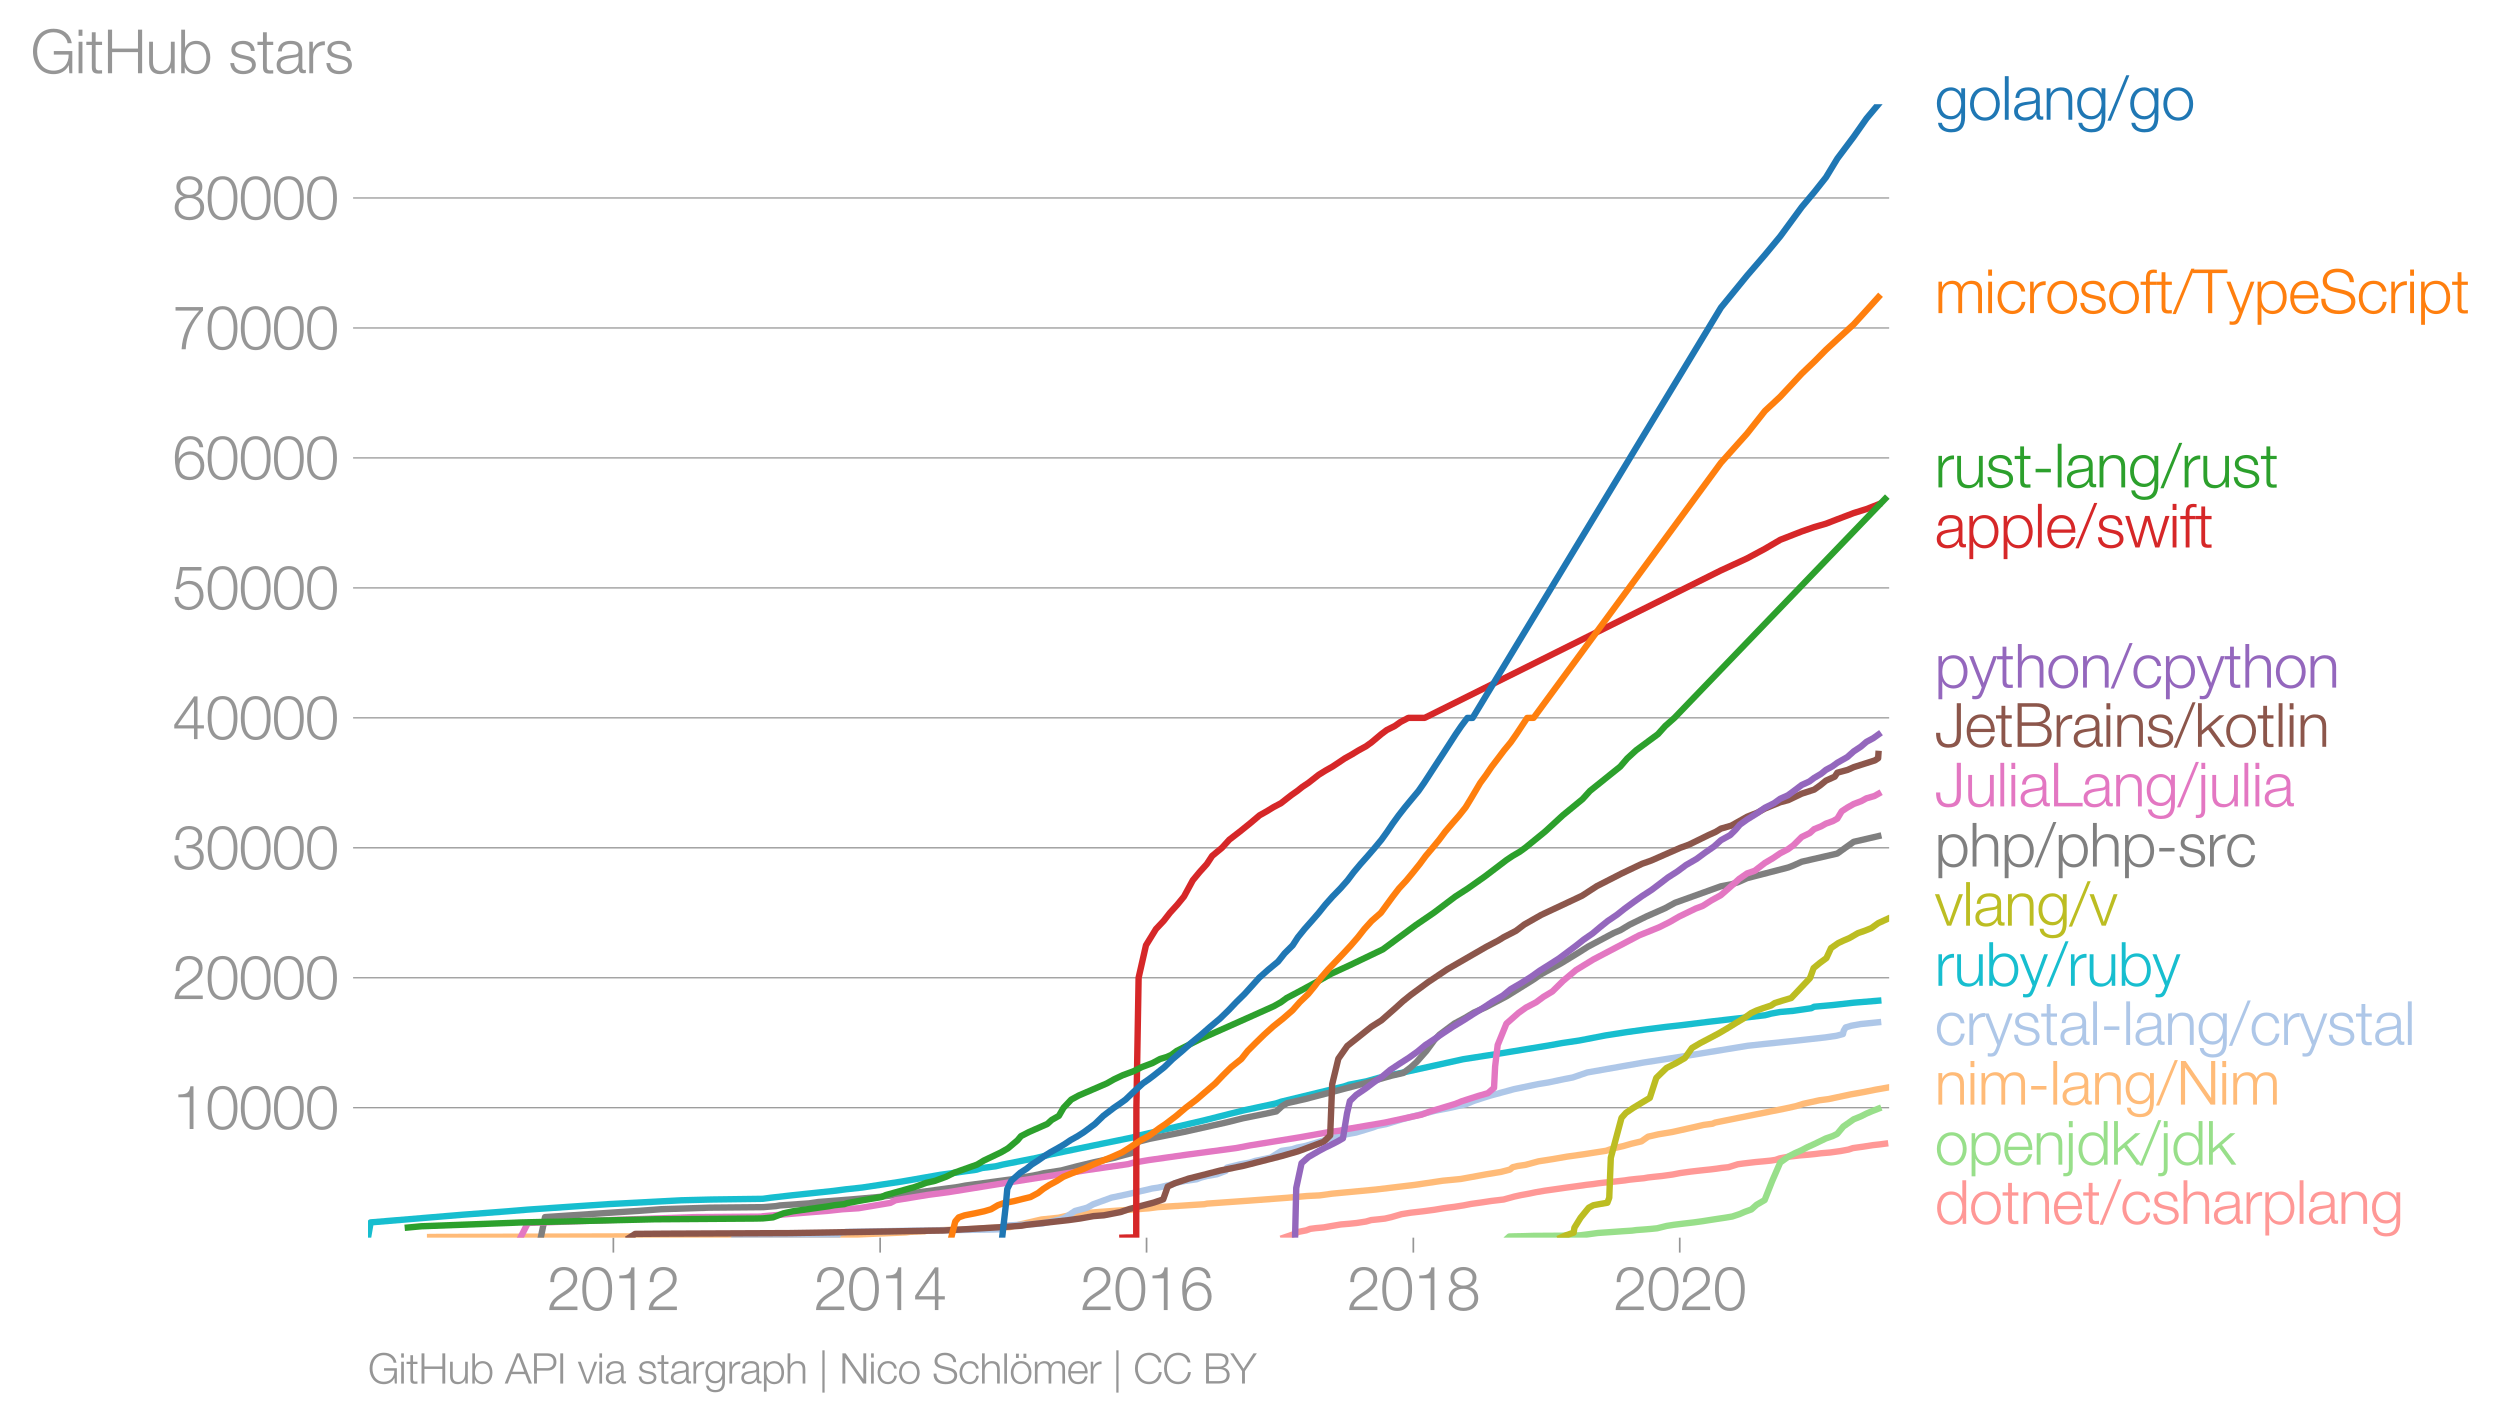 <svg height="445.463" viewBox="0 0 586.925 334.097" width="782.566" xmlns="http://www.w3.org/2000/svg" xmlns:xlink="http://www.w3.org/1999/xlink"><defs><style>*{stroke-linecap:butt;stroke-linejoin:round}</style></defs><g id="figure_1"><path d="M0 334.097h586.925V0H0z" style="fill:none" id="patch_1"/><g id="axes_1"><path d="M86.396 290.567h357.12V24.455H86.396z" style="fill:none" id="patch_2"/><g id="matplotlib.axis_1"><g id="xtick_1"><g id="line2d_1"><defs><path d="M0 0v3.5" id="mbba20a2b06" style="stroke:#969696;stroke-width:.4"/></defs><use style="fill:#969696;stroke:#969696;stroke-width:.4" x="144.001" xlink:href="#mbba20a2b06" y="290.567"/></g><g style="fill:#969696" transform="matrix(.14 0 0 -.14 128.435 307.564)" id="text_1"><defs><path d="M3181 371H691c109 602 909 999 1344 1293 583 378 1127 845 1127 1594 0 832-608 1260-1389 1260-973 0-1453-665-1434-1587h403c-12 659 276 1248 1012 1248 544 0 1004-333 1004-915 0-358-128-595-371-845C1626 1658 262 1331 230 0h2951v371z" id="HelveticaNeue-Light-32" transform="scale(.016)"/><path d="M1779 4179c1024 0 1159-1190 1159-1965 0-780-135-1971-1159-1971S621 1434 621 2214c0 775 134 1965 1158 1965zm0 339C474 4518 218 3258 218 2208 218 1165 474-96 1779-96c1306 0 1562 1261 1562 2310 0 1044-256 2304-1562 2304z" id="HelveticaNeue-Light-30" transform="scale(.016)"/><path d="M621 3328h1184V0h403v4480h-326c-122-826-557-838-1261-864v-288z" id="HelveticaNeue-Light-31" transform="scale(.016)"/></defs><use xlink:href="#HelveticaNeue-Light-32"/><use x="55.6" xlink:href="#HelveticaNeue-Light-30"/><use x="111.2" xlink:href="#HelveticaNeue-Light-31"/><use x="166.8" xlink:href="#HelveticaNeue-Light-32"/></g></g><g id="xtick_2"><use style="fill:#969696;stroke:#969696;stroke-width:.4" x="206.632" xlink:href="#mbba20a2b06" y="290.567" id="line2d_2"/><g style="fill:#969696" transform="matrix(.14 0 0 -.14 191.066 307.564)" id="text_2"><defs><path d="M192 1114h2067V0h371v1114h672v339h-672v3027h-364L192 1504v-390zm365 339 1689 2438h13V1453H557z" id="HelveticaNeue-Light-34" transform="scale(.016)"/></defs><use xlink:href="#HelveticaNeue-Light-32"/><use x="55.6" xlink:href="#HelveticaNeue-Light-30"/><use x="111.2" xlink:href="#HelveticaNeue-Light-31"/><use x="166.8" xlink:href="#HelveticaNeue-Light-34"/></g></g><g id="xtick_3"><use style="fill:#969696;stroke:#969696;stroke-width:.4" x="269.178" xlink:href="#mbba20a2b06" y="290.567" id="line2d_3"/><g style="fill:#969696" transform="matrix(.14 0 0 -.14 253.612 307.564)" id="text_3"><defs><path d="M1856 2579c685 0 1082-531 1082-1184 0-621-436-1152-1076-1152-780 0-1120 519-1120 1152 0 659 410 1184 1114 1184zm1376 768c-96 781-589 1171-1376 1171-1466 0-1600-1702-1600-2233C256 538 736-96 1824-96c883 0 1517 646 1517 1517 0 877-583 1497-1479 1497-505 0-979-300-1190-742h-13c0 813 192 2003 1235 2003 519 0 864-339 935-832h403z" id="HelveticaNeue-Light-36" transform="scale(.016)"/></defs><use xlink:href="#HelveticaNeue-Light-32"/><use x="55.6" xlink:href="#HelveticaNeue-Light-30"/><use x="111.2" xlink:href="#HelveticaNeue-Light-31"/><use x="166.8" xlink:href="#HelveticaNeue-Light-36"/></g></g><g id="xtick_4"><use style="fill:#969696;stroke:#969696;stroke-width:.4" x="331.809" xlink:href="#mbba20a2b06" y="290.567" id="line2d_4"/><g style="fill:#969696" transform="matrix(.14 0 0 -.14 316.243 307.564)" id="text_4"><defs><path d="M1779 243c-627 0-1139 339-1139 1011 0 660 525 986 1139 973 602 13 1139-326 1139-973 0-684-512-1011-1139-1011zm1357 3155c0 768-698 1120-1363 1120-659 0-1357-352-1357-1120 0-492 262-844 730-985v-13c-551-102-896-563-909-1146C237 352 941-96 1779-96c839 0 1543 448 1543 1350 0 602-340 1031-916 1146v13c455 134 730 499 730 985zm-1357-832c-473-12-960 231-960 832 0 512 467 781 960 781 538 0 954-269 954-781 0-576-461-844-954-832z" id="HelveticaNeue-Light-38" transform="scale(.016)"/></defs><use xlink:href="#HelveticaNeue-Light-32"/><use x="55.6" xlink:href="#HelveticaNeue-Light-30"/><use x="111.2" xlink:href="#HelveticaNeue-Light-31"/><use x="166.8" xlink:href="#HelveticaNeue-Light-38"/></g></g><g id="xtick_5"><use style="fill:#969696;stroke:#969696;stroke-width:.4" x="394.354" xlink:href="#mbba20a2b06" y="290.567" id="line2d_5"/><g style="fill:#969696" transform="matrix(.14 0 0 -.14 378.788 307.564)" id="text_5"><use xlink:href="#HelveticaNeue-Light-32"/><use x="55.6" xlink:href="#HelveticaNeue-Light-30"/><use x="111.2" xlink:href="#HelveticaNeue-Light-32"/><use x="166.8" xlink:href="#HelveticaNeue-Light-30"/></g></g></g><g id="matplotlib.axis_2"><g id="ytick_1"><path clip-path="url(#pc24bef9ced)" d="M86.396 260.06h357.12" style="fill:none;stroke:#969696;stroke-linecap:square;stroke-width:.3" id="line2d_6"/><g id="line2d_7"><defs><path d="M0 0h-3.5" id="md52478d7a2" style="stroke:#969696;stroke-width:.3"/></defs><use style="fill:#969696;stroke:#969696;stroke-width:.3" x="86.396" xlink:href="#md52478d7a2" y="260.059"/></g><g style="fill:#969696" transform="matrix(.14 0 0 -.14 40.48 265.058)" id="text_6"><use xlink:href="#HelveticaNeue-Light-31"/><use x="55.6" xlink:href="#HelveticaNeue-Light-30"/><use x="111.2" xlink:href="#HelveticaNeue-Light-30"/><use x="166.8" xlink:href="#HelveticaNeue-Light-30"/><use x="222.4" xlink:href="#HelveticaNeue-Light-30"/></g></g><g id="ytick_2"><path clip-path="url(#pc24bef9ced)" d="M86.396 229.548h357.12" style="fill:none;stroke:#969696;stroke-linecap:square;stroke-width:.3" id="line2d_8"/><use style="fill:#969696;stroke:#969696;stroke-width:.3" x="86.396" xlink:href="#md52478d7a2" y="229.548" id="line2d_9"/><g style="fill:#969696" transform="matrix(.14 0 0 -.14 40.48 234.546)" id="text_7"><use xlink:href="#HelveticaNeue-Light-32"/><use x="55.6" xlink:href="#HelveticaNeue-Light-30"/><use x="111.2" xlink:href="#HelveticaNeue-Light-30"/><use x="166.8" xlink:href="#HelveticaNeue-Light-30"/><use x="222.4" xlink:href="#HelveticaNeue-Light-30"/></g></g><g id="ytick_3"><path clip-path="url(#pc24bef9ced)" d="M86.396 199.037h357.12" style="fill:none;stroke:#969696;stroke-linecap:square;stroke-width:.3" id="line2d_10"/><use style="fill:#969696;stroke:#969696;stroke-width:.3" x="86.396" xlink:href="#md52478d7a2" y="199.037" id="line2d_11"/><g style="fill:#969696" transform="matrix(.14 0 0 -.14 40.48 204.035)" id="text_8"><defs><path d="M211 1427C147 467 813-96 1741-96c825 0 1542 486 1542 1363 0 589-339 1011-921 1107v13c480 115 755 506 755 992 0 794-685 1139-1389 1139-870 0-1408-627-1414-1472h403c-13 666 345 1133 1017 1133 538 0 980-256 980-845 0-563-493-819-909-812h-339v-340h339c595 0 1075-313 1075-947 0-640-557-992-1146-992-723 0-1145 474-1120 1184H211z" id="HelveticaNeue-Light-33" transform="scale(.016)"/></defs><use xlink:href="#HelveticaNeue-Light-33"/><use x="55.6" xlink:href="#HelveticaNeue-Light-30"/><use x="111.2" xlink:href="#HelveticaNeue-Light-30"/><use x="166.8" xlink:href="#HelveticaNeue-Light-30"/><use x="222.4" xlink:href="#HelveticaNeue-Light-30"/></g></g><g id="ytick_4"><path clip-path="url(#pc24bef9ced)" d="M86.396 168.526h357.12" style="fill:none;stroke:#969696;stroke-linecap:square;stroke-width:.3" id="line2d_12"/><use style="fill:#969696;stroke:#969696;stroke-width:.3" x="86.396" xlink:href="#md52478d7a2" y="168.526" id="line2d_13"/><g style="fill:#969696" transform="matrix(.14 0 0 -.14 40.48 173.524)" id="text_9"><use xlink:href="#HelveticaNeue-Light-34"/><use x="55.6" xlink:href="#HelveticaNeue-Light-30"/><use x="111.2" xlink:href="#HelveticaNeue-Light-30"/><use x="166.8" xlink:href="#HelveticaNeue-Light-30"/><use x="222.4" xlink:href="#HelveticaNeue-Light-30"/></g></g><g id="ytick_5"><path clip-path="url(#pc24bef9ced)" d="M86.396 138.015h357.12" style="fill:none;stroke:#969696;stroke-linecap:square;stroke-width:.3" id="line2d_14"/><use style="fill:#969696;stroke:#969696;stroke-width:.3" x="86.396" xlink:href="#md52478d7a2" y="138.015" id="line2d_15"/><g style="fill:#969696" transform="matrix(.14 0 0 -.14 40.48 143.013)" id="text_10"><defs><path d="M230 1280C250 429 870-96 1702-96c858 0 1556 640 1556 1517 0 902-583 1549-1504 1549-346 0-724-154-948-416l-12 12 288 1485h1958v371H800L365 2099h345c218 339 602 531 999 531 665 0 1145-505 1145-1164 0-653-428-1223-1120-1223-614 0-1081 416-1100 1037H230z" id="HelveticaNeue-Light-35" transform="scale(.016)"/></defs><use xlink:href="#HelveticaNeue-Light-35"/><use x="55.6" xlink:href="#HelveticaNeue-Light-30"/><use x="111.2" xlink:href="#HelveticaNeue-Light-30"/><use x="166.8" xlink:href="#HelveticaNeue-Light-30"/><use x="222.4" xlink:href="#HelveticaNeue-Light-30"/></g></g><g id="ytick_6"><path clip-path="url(#pc24bef9ced)" d="M86.396 107.503h357.12" style="fill:none;stroke:#969696;stroke-linecap:square;stroke-width:.3" id="line2d_16"/><use style="fill:#969696;stroke:#969696;stroke-width:.3" x="86.396" xlink:href="#md52478d7a2" y="107.503" id="line2d_17"/><g style="fill:#969696" transform="matrix(.14 0 0 -.14 40.48 112.502)" id="text_11"><use xlink:href="#HelveticaNeue-Light-36"/><use x="55.6" xlink:href="#HelveticaNeue-Light-30"/><use x="111.2" xlink:href="#HelveticaNeue-Light-30"/><use x="166.8" xlink:href="#HelveticaNeue-Light-30"/><use x="222.4" xlink:href="#HelveticaNeue-Light-30"/></g></g><g id="ytick_7"><path clip-path="url(#pc24bef9ced)" d="M86.396 76.992h357.12" style="fill:none;stroke:#969696;stroke-linecap:square;stroke-width:.3" id="line2d_18"/><use style="fill:#969696;stroke:#969696;stroke-width:.3" x="86.396" xlink:href="#md52478d7a2" y="76.992" id="line2d_19"/><g style="fill:#969696" transform="matrix(.14 0 0 -.14 40.48 81.99)" id="text_12"><defs><path d="M326 4051h2477C1562 2637 1069 1517 960 0h435c103 2086 1255 3469 1811 4051v371H326v-371z" id="HelveticaNeue-Light-37" transform="scale(.016)"/></defs><use xlink:href="#HelveticaNeue-Light-37"/><use x="55.6" xlink:href="#HelveticaNeue-Light-30"/><use x="111.2" xlink:href="#HelveticaNeue-Light-30"/><use x="166.8" xlink:href="#HelveticaNeue-Light-30"/><use x="222.4" xlink:href="#HelveticaNeue-Light-30"/></g></g><g id="ytick_8"><path clip-path="url(#pc24bef9ced)" d="M86.396 46.481h357.12" style="fill:none;stroke:#969696;stroke-linecap:square;stroke-width:.3" id="line2d_20"/><use style="fill:#969696;stroke:#969696;stroke-width:.3" x="86.396" xlink:href="#md52478d7a2" y="46.481" id="line2d_21"/><g style="fill:#969696" transform="matrix(.14 0 0 -.14 40.48 51.48)" id="text_13"><use xlink:href="#HelveticaNeue-Light-38"/><use x="55.6" xlink:href="#HelveticaNeue-Light-30"/><use x="111.2" xlink:href="#HelveticaNeue-Light-30"/><use x="166.8" xlink:href="#HelveticaNeue-Light-30"/><use x="222.4" xlink:href="#HelveticaNeue-Light-30"/></g></g><g style="fill:#969696" transform="matrix(.14 0 0 -.14 7.2 17.197)" id="text_14"><defs><path d="M4365 2323H2426v-371h1555c19-966-570-1677-1581-1677-1210 0-1722 1011-1722 2010 0 998 512 2009 1722 2009 870 0 1414-620 1472-1145h435c-166 998-947 1517-1907 1517-1440 0-2157-1133-2157-2381S960-96 2400-96c659 0 1274 275 1581 928h13l57-832h314v2323z" id="HelveticaNeue-Light-47" transform="scale(.016)"/><path d="M390 0h404v3302H390V0zm0 3923h404v647H390v-647z" id="HelveticaNeue-Light-69" transform="scale(.016)"/><path d="M1024 4294H621v-992H45v-339h576V704c-7-563 179-742 717-742 121 0 236 12 358 12v346c-115-13-230-19-346-19-288 19-326 173-326 435v2227h672v339h-672v992z" id="HelveticaNeue-Light-74" transform="scale(.016)"/><path d="M461 0h435v2214h2714V0h435v4570h-435V2586H896v1984H461V0z" id="HelveticaNeue-Light-48" transform="scale(.016)"/><path d="M3059 3302h-403V1568c0-672-301-1325-992-1325-640 0-864 314-883 909v2150H378V1158C378 390 704-96 1536-96c493 0 928 250 1139 691h13V0h371v3302z" id="HelveticaNeue-Light-75" transform="scale(.016)"/><path d="M3027 1651c0-685-313-1408-1081-1408-858 0-1159 723-1159 1408s301 1408 1159 1408c768 0 1081-723 1081-1408zM384 0h371v627h13C954 179 1414-96 1946-96c1004 0 1484 813 1484 1747 0 935-480 1747-1484 1747-493 0-973-249-1146-723h-13v1895H384V0z" id="HelveticaNeue-Light-62" transform="scale(.016)"/><path d="M2765 2336c-26 717-551 1062-1210 1062-582 0-1241-256-1241-928 0-563 396-742 921-883l519-115c364-90 723-218 723-602 0-460-525-627-903-627-537 0-940 282-972 826H198C262 262 787-96 1555-96c615 0 1325 275 1325 992 0 576-480 845-941 915l-537 122c-276 70-685 198-685 557 0 428 422 569 781 569 460 0 844-224 864-723h403z" id="HelveticaNeue-Light-73" transform="scale(.016)"/><path d="M2496 1280c6-646-538-1037-1152-1037-378 0-736 250-736 653 0 646 851 640 1536 762 109 19 288 51 339 147h13v-525zM749 2291c13 538 384 768 883 768 474 0 864-134 864-678 0-365-186-410-518-448-871-103-1773-135-1773-1063 0-665 499-966 1107-966 634 0 922 243 1203 672h13c0-346 64-576 474-576 108 0 172 6 262 26v339c-32-13-83-26-128-26-160 0-237 90-237 243v1754c0 883-633 1062-1216 1062-755 0-1299-332-1337-1107h403z" id="HelveticaNeue-Light-61" transform="scale(.016)"/><path d="M384 0h403v1760c0 685 499 1222 1229 1184v403c-595 26-1043-288-1248-819h-13v774H384V0z" id="HelveticaNeue-Light-72" transform="scale(.016)"/></defs><use xlink:href="#HelveticaNeue-Light-47"/><use x="74.1" xlink:href="#HelveticaNeue-Light-69"/><use x="92.6" xlink:href="#HelveticaNeue-Light-74"/><use x="122.2" xlink:href="#HelveticaNeue-Light-48"/><use x="192.6" xlink:href="#HelveticaNeue-Light-75"/><use x="246.3" xlink:href="#HelveticaNeue-Light-62"/><use x="303.7" xlink:href="#HelveticaNeue-Light-20"/><use x="331.5" xlink:href="#HelveticaNeue-Light-73"/><use x="379.6" xlink:href="#HelveticaNeue-Light-74"/><use x="409.2" xlink:href="#HelveticaNeue-Light-61"/><use x="461.1" xlink:href="#HelveticaNeue-Light-72"/><use x="492.6" xlink:href="#HelveticaNeue-Light-73"/></g></g><path clip-path="url(#pc24bef9ced)" d="m301.373 290.567 2.004-.69 1.541-.689 1.768-.345.9-.344 1.32-.171 1.872-.174 1.952-.345 2.05-.345 2.046-.17 1.683-.175 2.193-.344 1.22-.345 1.693-.171 1.543-.174 1.503-.345 2.382-.69 2.127-.344 1.467-.17 1.52-.175 1.273-.17 1.31-.175 2.05-.344 1.211-.171 1.433-.174 2.185-.345 1.763-.345 2.455-.344 2.265-.345 1.456-.171 1.456-.174 2.505-.69 1.57-.344 1.897-.345 1.637-.345 2.045-.348 2.431-.344 2.398-.345 2.542-.345 2.444-.345 1.511-.17 1.192-.175 1.417-.17 1.771-.174 1.538-.171 1.532-.174 1.094-.171 1.618-.174 1.775-.17.985-.175 1.512-.17 1.712-.174 2.524-.345 1.77-.345 2.489-.345 1.464-.17 1.58-.175 1.64-.17 1.4-.174 1.158-.174 1.636-.174 2.205-.69 1.227-.17 1.457-.174 1.445-.171 1.922-.174 1.703-.171 1.097-.174.966-.345 1.789-.345 1.422-.17 1.392-.174 2.094-.171 1.687-.174 1.335-.171 2.098-.174 2.481-.345 1.843-.344 1.045-.345 2.462-.345 2.178-.345 1.608-.174 1.3-.174" style="fill:none;stroke:#ff9896;stroke-linecap:square;stroke-width:1.5" id="line2d_22"/><path clip-path="url(#pc24bef9ced)" d="m354.05 290.567.304-.274 1.051-.034 1.924-.034 2.427-.07.578-.015 1.316-.003 1.357-.006.898-.01 2.04-.005.643-.01 1.475-.018 1.834-.033 1.038-.037 2.138-.275 2.036-.277 2.018-.138 1.92-.137 1.902-.137 2.19-.14 1.034-.138 1.88-.137 1.626-.137 1.371-.14 2.234-.553 1.75-.275 2.258-.277 2.366-.275 1.99-.277 1.741-.275 1.791-.278 1.825-.274 1.666-.275 1.67-.552 1.296-.552 1.527-.553 1.24-1.104 1.887-1.105 1.742-4.415 1.919-4.415 2.028-1.446 1.39-.723 1.624-.723 1.352-.711 1.57-.71 1.38-.666 1.371-.665 1.559-.534 1.096-.534 1.425-1.712 2.447-1.714 1.663-.672 1.337-.671 1.329-.57 1.461-.574" style="fill:none;stroke:#98df8a;stroke-linecap:square;stroke-width:1.5" id="line2d_23"/><path clip-path="url(#pc24bef9ced)" d="m100.979 290.415 1.163-.013 93.402-.28.19-.104 4.091-.137 12.908-.553.971-.137 3.435-.137.377-.14 11.807-.412 1.138-.14 6.643-.275.86-.275 6.542-1.516 4.035-.415 4.253-.964 16.89-1.242 2.134-.275 10.947-.69.617-.137 9.685-.69 9.219-.689 4.58-.412 2.92-.14 2.977-.412 10.256-.967 9.198-1.102 6.517-.967 4.233-.412 6.035-1.104 3.378-.552 2.119-.55.626-.552 1.142-.275 1.873-.277 3.05-.827 3.51-.55 3.154-.551 3.93-.553 5.278-.827 1.624-.552 2.421-.552 1.92-.552 2.325-.55 1.572-1.104 2.428-.552 3.288-.55 4.95-1.104 2.384-.552 2.06-.275.616-.274 5.483-1.105 11.035-2.206 2.49-.552 1.718-.55 3.777-.826 2.148-.278 5.189-1.101 3.09-.553 2.746-.552 3.152-.552h0" style="fill:none;stroke:#ffbb78;stroke-linecap:square;stroke-width:1.5" id="line2d_24"/><g style="fill:#1f77b4" transform="matrix(.14 0 0 -.14 454.23 28.117)" id="text_15"><defs><path d="M1709 378c-743 0-1088 646-1088 1312 0 684 320 1369 1088 1369 761 0 1062-723 1062-1369 0-672-365-1312-1062-1312zm1465 2924h-403v-569h-13c-160 365-569 665-1049 665-954 0-1491-755-1491-1664C218 794 653 38 1709 38c473 0 864 276 1049 679h13V269c0-807-320-1248-1062-1248-448 0-877 173-967 659H339c58-704 711-998 1370-998 1081 0 1459 601 1465 1587v3033z" id="HelveticaNeue-Light-67" transform="scale(.016)"/><path d="M1779 3398c-1011 0-1561-800-1561-1747S768-96 1779-96s1562 800 1562 1747-551 1747-1562 1747zm0-339c775 0 1159-704 1159-1408S2554 243 1779 243c-774 0-1158 704-1158 1408s384 1408 1158 1408z" id="HelveticaNeue-Light-6f" transform="scale(.016)"/><path d="M390 0h404v4570H390V0z" id="HelveticaNeue-Light-6c" transform="scale(.016)"/><path d="M378 0h403v1926c13 647 397 1133 1037 1133 652 0 838-429 838-998V0h403v2125c0 787-281 1273-1209 1273-468 0-909-268-1056-665h-13v569H378V0z" id="HelveticaNeue-Light-6e" transform="scale(.016)"/><path d="m262-96 1952 4762h-326L-83-96h345z" id="HelveticaNeue-Light-2f" transform="scale(.016)"/></defs><use xlink:href="#HelveticaNeue-Light-67"/><use x="55.6" xlink:href="#HelveticaNeue-Light-6f"/><use x="111.2" xlink:href="#HelveticaNeue-Light-6c"/><use x="129.7" xlink:href="#HelveticaNeue-Light-61"/><use x="181.6" xlink:href="#HelveticaNeue-Light-6e"/><use x="235.3" xlink:href="#HelveticaNeue-Light-67"/><use x="290.9" xlink:href="#HelveticaNeue-Light-2f"/><use x="324.2" xlink:href="#HelveticaNeue-Light-67"/><use x="379.8" xlink:href="#HelveticaNeue-Light-6f"/></g><g style="fill:#ff7f0e" transform="matrix(.14 0 0 -.14 454.23 73.519)" id="text_16"><defs><path d="M384 0h403v1843c7 691 288 1216 986 1216 512 0 697-371 691-819V0h403v1869c0 614 199 1190 896 1190 576 0 781-294 781-838V0h403v2240c0 781-371 1158-1094 1158-435 0-851-211-1050-646-121 435-512 646-947 646-525 0-870-256-1082-652h-19v556H384V0z" id="HelveticaNeue-Light-6d" transform="scale(.016)"/><path d="M3117 2266c-90 755-634 1132-1338 1132-1011 0-1561-800-1561-1747S768-96 1779-96c736 0 1255 486 1363 1280h-403c-51-550-461-941-960-941-774 0-1158 704-1158 1408s384 1408 1158 1408c525 0 826-301 935-793h403z" id="HelveticaNeue-Light-63" transform="scale(.016)"/><path d="M1658 3302h-653v288c6 359-7 640 441 640 96 0 186-12 295-32v346c-128 19-224 26-339 26-647 0-807-397-800-967v-301H38v-339h564V0h403v2963h653v339z" id="HelveticaNeue-Light-66" transform="scale(.016)"/><path d="M-32 4198h1594V0h435v4198h1593v372H-32v-372z" id="HelveticaNeue-Light-54" transform="scale(.016)"/><path d="m1331 13-141-378c-134-307-217-518-576-518-89 0-179 13-275 32v-339c64-26 147-26 307-32 506 0 640 160 871 716l1433 3808h-403L1530 486 442 3302H13L1331 13z" id="HelveticaNeue-Light-79" transform="scale(.016)"/><path d="M3027 1651c0-685-313-1408-1081-1408-858 0-1159 723-1159 1408 0 749 269 1408 1159 1408 768 0 1081-723 1081-1408zM384-1222h403V627h13C973 154 1453-96 1946-96c1004 0 1484 813 1484 1747 0 935-480 1747-1484 1747-532 0-992-275-1178-723h-13v627H384v-4524z" id="HelveticaNeue-Light-70" transform="scale(.016)"/><path d="M3162 1542c32 928-391 1856-1453 1856-1050 0-1491-876-1491-1747C218 710 659-96 1709-96c832 0 1267 435 1440 1184h-403c-128-499-448-845-1037-845-775 0-1082 711-1088 1299h2541zM621 1882c64 601 429 1177 1088 1177 653 0 1030-569 1049-1177H621z" id="HelveticaNeue-Light-65" transform="scale(.016)"/><path d="M230 1504C179 390 973-96 2054-96c1620 0 1748 992 1748 1306 0 748-538 1030-1184 1203l-1114 275c-371 90-691 269-691 698 0 678 550 908 1145 908 647 0 1223-352 1248-1049h436c6 934-788 1421-1690 1421-1286 0-1574-839-1574-1287 0-710 492-966 1030-1101l1018-249c422-103 940-307 940-826 0-665-729-928-1209-928-832 0-1511 288-1491 1229H230z" id="HelveticaNeue-Light-53" transform="scale(.016)"/></defs><use xlink:href="#HelveticaNeue-Light-6d"/><use x="83.3" xlink:href="#HelveticaNeue-Light-69"/><use x="101.8" xlink:href="#HelveticaNeue-Light-63"/><use x="153.7" xlink:href="#HelveticaNeue-Light-72"/><use x="185.2" xlink:href="#HelveticaNeue-Light-6f"/><use x="240.8" xlink:href="#HelveticaNeue-Light-73"/><use x="288.9" xlink:href="#HelveticaNeue-Light-6f"/><use x="344.5" xlink:href="#HelveticaNeue-Light-66"/><use x="370.4" xlink:href="#HelveticaNeue-Light-74"/><use x="400" xlink:href="#HelveticaNeue-Light-2f"/><use x="433.3" xlink:href="#HelveticaNeue-Light-54"/><use x="488.9" xlink:href="#HelveticaNeue-Light-79"/><use x="535.2" xlink:href="#HelveticaNeue-Light-70"/><use x="592.6" xlink:href="#HelveticaNeue-Light-65"/><use x="644.5" xlink:href="#HelveticaNeue-Light-53"/><use x="707.5" xlink:href="#HelveticaNeue-Light-63"/><use x="759.4" xlink:href="#HelveticaNeue-Light-72"/><use x="790.9" xlink:href="#HelveticaNeue-Light-69"/><use x="809.4" xlink:href="#HelveticaNeue-Light-70"/><use x="866.8" xlink:href="#HelveticaNeue-Light-74"/></g><g style="fill:#2ca02c" transform="matrix(.14 0 0 -.14 454.23 114.419)" id="text_17"><defs><path d="M1984 1574v372H384v-372h1600z" id="HelveticaNeue-Light-2d" transform="scale(.016)"/></defs><use xlink:href="#HelveticaNeue-Light-72"/><use x="31.5" xlink:href="#HelveticaNeue-Light-75"/><use x="85.2" xlink:href="#HelveticaNeue-Light-73"/><use x="133.3" xlink:href="#HelveticaNeue-Light-74"/><use x="162.9" xlink:href="#HelveticaNeue-Light-2d"/><use x="199.9" xlink:href="#HelveticaNeue-Light-6c"/><use x="218.4" xlink:href="#HelveticaNeue-Light-61"/><use x="270.3" xlink:href="#HelveticaNeue-Light-6e"/><use x="324" xlink:href="#HelveticaNeue-Light-67"/><use x="379.6" xlink:href="#HelveticaNeue-Light-2f"/><use x="412.9" xlink:href="#HelveticaNeue-Light-72"/><use x="444.4" xlink:href="#HelveticaNeue-Light-75"/><use x="498.1" xlink:href="#HelveticaNeue-Light-73"/><use x="546.2" xlink:href="#HelveticaNeue-Light-74"/></g><g style="fill:#d62728" transform="matrix(.14 0 0 -.14 454.23 128.524)" id="text_18"><defs><path d="M1114 0h441l807 2778h12L3187 0h442l1062 3302h-429L3418 474h-13l-807 2828h-454L1338 474h-13L480 3302H51L1114 0z" id="HelveticaNeue-Light-77" transform="scale(.016)"/></defs><use xlink:href="#HelveticaNeue-Light-61"/><use x="51.9" xlink:href="#HelveticaNeue-Light-70"/><use x="109.3" xlink:href="#HelveticaNeue-Light-70"/><use x="166.7" xlink:href="#HelveticaNeue-Light-6c"/><use x="185.2" xlink:href="#HelveticaNeue-Light-65"/><use x="237.1" xlink:href="#HelveticaNeue-Light-2f"/><use x="270.4" xlink:href="#HelveticaNeue-Light-73"/><use x="318.5" xlink:href="#HelveticaNeue-Light-77"/><use x="392.6" xlink:href="#HelveticaNeue-Light-69"/><use x="411.1" xlink:href="#HelveticaNeue-Light-66"/><use x="437" xlink:href="#HelveticaNeue-Light-74"/></g><g style="fill:#9467bd" transform="matrix(.14 0 0 -.14 454.23 161.43)" id="text_19"><defs><path d="M378 0h403v1926c13 647 397 1133 1037 1133 652 0 838-429 838-998V0h403v2125c0 787-281 1273-1209 1273-468 0-909-268-1056-665h-13v1837H378V0z" id="HelveticaNeue-Light-68" transform="scale(.016)"/></defs><use xlink:href="#HelveticaNeue-Light-70"/><use x="57.4" xlink:href="#HelveticaNeue-Light-79"/><use x="103.7" xlink:href="#HelveticaNeue-Light-74"/><use x="133.3" xlink:href="#HelveticaNeue-Light-68"/><use x="187" xlink:href="#HelveticaNeue-Light-6f"/><use x="242.6" xlink:href="#HelveticaNeue-Light-6e"/><use x="296.3" xlink:href="#HelveticaNeue-Light-2f"/><use x="329.6" xlink:href="#HelveticaNeue-Light-63"/><use x="381.5" xlink:href="#HelveticaNeue-Light-70"/><use x="438.9" xlink:href="#HelveticaNeue-Light-79"/><use x="485.2" xlink:href="#HelveticaNeue-Light-74"/><use x="514.8" xlink:href="#HelveticaNeue-Light-68"/><use x="568.5" xlink:href="#HelveticaNeue-Light-6f"/><use x="624.1" xlink:href="#HelveticaNeue-Light-6e"/></g><g style="fill:#8c564b" transform="matrix(.14 0 0 -.14 454.23 175.325)" id="text_20"><defs><path d="M2304 1459c0-838-179-1184-858-1184-902 0-864 800-876 1191H134C128 672 358-96 1408-96c986 0 1331 442 1331 1370v3296h-435V1459z" id="HelveticaNeue-Light-4a" transform="scale(.016)"/><path d="M896 2195h1498c761 0 1203-301 1203-883 0-730-557-947-1203-941H896v1824zM461 0h1933c1484 0 1638 864 1638 1299 0 595-378 1037-966 1114v13c473 102 793 544 793 1024 0 851-697 1120-1465 1120H461V0zm435 4198h1498c678 0 1030-288 1030-857 0-429-333-775-1030-775H896v1632z" id="HelveticaNeue-Light-42" transform="scale(.016)"/><path d="M384 0h403v1254l653 544L2746 0h505L1747 2080l1408 1222h-537L787 1702v2868H384V0z" id="HelveticaNeue-Light-6b" transform="scale(.016)"/></defs><use xlink:href="#HelveticaNeue-Light-4a"/><use x="50" xlink:href="#HelveticaNeue-Light-65"/><use x="101.9" xlink:href="#HelveticaNeue-Light-74"/><use x="131.5" xlink:href="#HelveticaNeue-Light-42"/><use x="198.2" xlink:href="#HelveticaNeue-Light-72"/><use x="229.7" xlink:href="#HelveticaNeue-Light-61"/><use x="281.6" xlink:href="#HelveticaNeue-Light-69"/><use x="300.1" xlink:href="#HelveticaNeue-Light-6e"/><use x="353.8" xlink:href="#HelveticaNeue-Light-73"/><use x="401.9" xlink:href="#HelveticaNeue-Light-2f"/><use x="435.2" xlink:href="#HelveticaNeue-Light-6b"/><use x="485.2" xlink:href="#HelveticaNeue-Light-6f"/><use x="540.8" xlink:href="#HelveticaNeue-Light-74"/><use x="570.4" xlink:href="#HelveticaNeue-Light-6c"/><use x="588.9" xlink:href="#HelveticaNeue-Light-69"/><use x="607.4" xlink:href="#HelveticaNeue-Light-6e"/></g><g style="fill:#e377c2" transform="matrix(.14 0 0 -.14 454.23 189.325)" id="text_21"><defs><path d="M461 0h2995v371H896v4199H461V0z" id="HelveticaNeue-Light-4c" transform="scale(.016)"/><path d="M390-403c0-275-51-480-364-480-64-7-154 0-218 6v-333c96 0 186-12 282-12 569 0 704 422 704 915v3609H390V-403zm0 4326h404v647H390v-647z" id="HelveticaNeue-Light-6a" transform="scale(.016)"/></defs><use xlink:href="#HelveticaNeue-Light-4a"/><use x="50" xlink:href="#HelveticaNeue-Light-75"/><use x="103.7" xlink:href="#HelveticaNeue-Light-6c"/><use x="122.2" xlink:href="#HelveticaNeue-Light-69"/><use x="140.7" xlink:href="#HelveticaNeue-Light-61"/><use x="192.6" xlink:href="#HelveticaNeue-Light-4c"/><use x="246.3" xlink:href="#HelveticaNeue-Light-61"/><use x="298.2" xlink:href="#HelveticaNeue-Light-6e"/><use x="351.9" xlink:href="#HelveticaNeue-Light-67"/><use x="407.5" xlink:href="#HelveticaNeue-Light-2f"/><use x="440.8" xlink:href="#HelveticaNeue-Light-6a"/><use x="459.3" xlink:href="#HelveticaNeue-Light-75"/><use x="513" xlink:href="#HelveticaNeue-Light-6c"/><use x="531.5" xlink:href="#HelveticaNeue-Light-69"/><use x="550" xlink:href="#HelveticaNeue-Light-61"/></g><g style="fill:#7f7f7f" transform="matrix(.14 0 0 -.14 454.23 203.43)" id="text_22"><use xlink:href="#HelveticaNeue-Light-70"/><use x="57.4" xlink:href="#HelveticaNeue-Light-68"/><use x="111.1" xlink:href="#HelveticaNeue-Light-70"/><use x="168.5" xlink:href="#HelveticaNeue-Light-2f"/><use x="201.8" xlink:href="#HelveticaNeue-Light-70"/><use x="259.2" xlink:href="#HelveticaNeue-Light-68"/><use x="312.9" xlink:href="#HelveticaNeue-Light-70"/><use x="370.3" xlink:href="#HelveticaNeue-Light-2d"/><use x="407.3" xlink:href="#HelveticaNeue-Light-73"/><use x="455.4" xlink:href="#HelveticaNeue-Light-72"/><use x="486.9" xlink:href="#HelveticaNeue-Light-63"/></g><g style="fill:#bcbd22" transform="matrix(.14 0 0 -.14 454.23 217.325)" id="text_23"><defs><path d="M1286 0h429l1235 3302h-416L1510 403h-12L461 3302H13L1286 0z" id="HelveticaNeue-Light-76" transform="scale(.016)"/></defs><use xlink:href="#HelveticaNeue-Light-76"/><use x="46.3" xlink:href="#HelveticaNeue-Light-6c"/><use x="64.8" xlink:href="#HelveticaNeue-Light-61"/><use x="116.7" xlink:href="#HelveticaNeue-Light-6e"/><use x="170.4" xlink:href="#HelveticaNeue-Light-67"/><use x="226" xlink:href="#HelveticaNeue-Light-2f"/><use x="259.3" xlink:href="#HelveticaNeue-Light-76"/></g><g style="fill:#17becf" transform="matrix(.14 0 0 -.14 454.23 231.43)" id="text_24"><use xlink:href="#HelveticaNeue-Light-72"/><use x="31.5" xlink:href="#HelveticaNeue-Light-75"/><use x="85.2" xlink:href="#HelveticaNeue-Light-62"/><use x="142.6" xlink:href="#HelveticaNeue-Light-79"/><use x="188.9" xlink:href="#HelveticaNeue-Light-2f"/><use x="222.2" xlink:href="#HelveticaNeue-Light-72"/><use x="253.7" xlink:href="#HelveticaNeue-Light-75"/><use x="307.4" xlink:href="#HelveticaNeue-Light-62"/><use x="364.8" xlink:href="#HelveticaNeue-Light-79"/></g><g style="fill:#aec7e8" transform="matrix(.14 0 0 -.14 454.23 245.325)" id="text_25"><use xlink:href="#HelveticaNeue-Light-63"/><use x="51.9" xlink:href="#HelveticaNeue-Light-72"/><use x="83.4" xlink:href="#HelveticaNeue-Light-79"/><use x="129.7" xlink:href="#HelveticaNeue-Light-73"/><use x="177.8" xlink:href="#HelveticaNeue-Light-74"/><use x="207.4" xlink:href="#HelveticaNeue-Light-61"/><use x="259.3" xlink:href="#HelveticaNeue-Light-6c"/><use x="277.8" xlink:href="#HelveticaNeue-Light-2d"/><use x="314.8" xlink:href="#HelveticaNeue-Light-6c"/><use x="333.3" xlink:href="#HelveticaNeue-Light-61"/><use x="385.2" xlink:href="#HelveticaNeue-Light-6e"/><use x="438.9" xlink:href="#HelveticaNeue-Light-67"/><use x="494.5" xlink:href="#HelveticaNeue-Light-2f"/><use x="527.8" xlink:href="#HelveticaNeue-Light-63"/><use x="579.7" xlink:href="#HelveticaNeue-Light-72"/><use x="611.2" xlink:href="#HelveticaNeue-Light-79"/><use x="657.5" xlink:href="#HelveticaNeue-Light-73"/><use x="705.6" xlink:href="#HelveticaNeue-Light-74"/><use x="735.2" xlink:href="#HelveticaNeue-Light-61"/><use x="787.1" xlink:href="#HelveticaNeue-Light-6c"/></g><g style="fill:#ffbb78" transform="matrix(.14 0 0 -.14 454.23 259.325)" id="text_26"><defs><path d="M454 0h436v3866h12L3565 0h486v4570h-435V704h-13L941 4570H454V0z" id="HelveticaNeue-Light-4e" transform="scale(.016)"/></defs><use xlink:href="#HelveticaNeue-Light-6e"/><use x="53.7" xlink:href="#HelveticaNeue-Light-69"/><use x="72.2" xlink:href="#HelveticaNeue-Light-6d"/><use x="155.5" xlink:href="#HelveticaNeue-Light-2d"/><use x="192.5" xlink:href="#HelveticaNeue-Light-6c"/><use x="211" xlink:href="#HelveticaNeue-Light-61"/><use x="262.9" xlink:href="#HelveticaNeue-Light-6e"/><use x="316.6" xlink:href="#HelveticaNeue-Light-67"/><use x="372.2" xlink:href="#HelveticaNeue-Light-2f"/><use x="405.5" xlink:href="#HelveticaNeue-Light-4e"/><use x="475.9" xlink:href="#HelveticaNeue-Light-69"/><use x="494.4" xlink:href="#HelveticaNeue-Light-6d"/></g><g style="fill:#98df8a" transform="matrix(.14 0 0 -.14 454.23 273.43)" id="text_27"><defs><path d="M646 1651c0 685 314 1408 1082 1408 858 0 1158-723 1158-1408S2586 243 1728 243C960 243 646 966 646 1651zm2644 2919h-404V2675h-12c-173 474-653 723-1146 723-1005 0-1485-812-1485-1747C243 717 723-96 1728-96c480 0 1005 294 1178 723h12V0h372v4570z" id="HelveticaNeue-Light-64" transform="scale(.016)"/></defs><use xlink:href="#HelveticaNeue-Light-6f"/><use x="55.6" xlink:href="#HelveticaNeue-Light-70"/><use x="113" xlink:href="#HelveticaNeue-Light-65"/><use x="164.9" xlink:href="#HelveticaNeue-Light-6e"/><use x="218.6" xlink:href="#HelveticaNeue-Light-6a"/><use x="237.1" xlink:href="#HelveticaNeue-Light-64"/><use x="294.5" xlink:href="#HelveticaNeue-Light-6b"/><use x="344.5" xlink:href="#HelveticaNeue-Light-2f"/><use x="377.8" xlink:href="#HelveticaNeue-Light-6a"/><use x="396.3" xlink:href="#HelveticaNeue-Light-64"/><use x="453.7" xlink:href="#HelveticaNeue-Light-6b"/></g><g style="fill:#ff9896" transform="matrix(.14 0 0 -.14 454.23 287.325)" id="text_28"><use xlink:href="#HelveticaNeue-Light-64"/><use x="57.4" xlink:href="#HelveticaNeue-Light-6f"/><use x="113" xlink:href="#HelveticaNeue-Light-74"/><use x="142.6" xlink:href="#HelveticaNeue-Light-6e"/><use x="196.3" xlink:href="#HelveticaNeue-Light-65"/><use x="248.2" xlink:href="#HelveticaNeue-Light-74"/><use x="277.8" xlink:href="#HelveticaNeue-Light-2f"/><use x="311.1" xlink:href="#HelveticaNeue-Light-63"/><use x="363" xlink:href="#HelveticaNeue-Light-73"/><use x="411.1" xlink:href="#HelveticaNeue-Light-68"/><use x="464.8" xlink:href="#HelveticaNeue-Light-61"/><use x="516.7" xlink:href="#HelveticaNeue-Light-72"/><use x="548.2" xlink:href="#HelveticaNeue-Light-70"/><use x="605.6" xlink:href="#HelveticaNeue-Light-6c"/><use x="624.1" xlink:href="#HelveticaNeue-Light-61"/><use x="676" xlink:href="#HelveticaNeue-Light-6e"/><use x="729.7" xlink:href="#HelveticaNeue-Light-67"/></g><g style="fill:#969696" transform="matrix(.097 0 0 -.097 86.396 324.818)" id="text_29"><defs><path d="M-45 0h467l551 1421h2080L3610 0h467L2285 4570h-487L-45 0zm2067 4134 884-2342H1107l915 2342z" id="HelveticaNeue-Light-41" transform="scale(.016)"/><path d="M461 0h435v1958h1594c819 0 1356 480 1356 1306s-537 1306-1356 1306H461V0zm435 4198h1498c601 0 1017-307 1017-934s-416-934-1017-934H896v1868z" id="HelveticaNeue-Light-50" transform="scale(.016)"/><path d="M493 0h435v4570H493V0z" id="HelveticaNeue-Light-49" transform="scale(.016)"/><path d="M544-1370h339v6400H544v-6400z" id="HelveticaNeue-Light-7c" transform="scale(.016)"/><path d="M1779 3398c-1011 0-1561-800-1561-1747S768-96 1779-96s1562 800 1562 1747-551 1747-1562 1747zm0-339c775 0 1159-704 1159-1408S2554 243 1779 243c-774 0-1158 704-1158 1408s384 1408 1158 1408zm787 813v646h-435v-646h435zm-1132 0v646H998v-646h436z" id="HelveticaNeue-Light-f6" transform="scale(.016)"/><path d="M4237 3187c-115 960-973 1479-1837 1479-1440 0-2157-1133-2157-2381S960-96 2400-96c1069 0 1779 717 1901 1837h-435c-84-813-621-1466-1466-1466-1210 0-1722 1011-1722 2010 0 998 512 2009 1722 2009 666 0 1248-403 1402-1107h435z" id="HelveticaNeue-Light-43" transform="scale(.016)"/><path d="M1734 0h436v1882l1804 2688h-518L1958 2253 454 4570H-64l1798-2688V0z" id="HelveticaNeue-Light-59" transform="scale(.016)"/></defs><use xlink:href="#HelveticaNeue-Light-47"/><use x="74.1" xlink:href="#HelveticaNeue-Light-69"/><use x="92.6" xlink:href="#HelveticaNeue-Light-74"/><use x="122.2" xlink:href="#HelveticaNeue-Light-48"/><use x="192.6" xlink:href="#HelveticaNeue-Light-75"/><use x="246.3" xlink:href="#HelveticaNeue-Light-62"/><use x="303.7" xlink:href="#HelveticaNeue-Light-20"/><use x="331.5" xlink:href="#HelveticaNeue-Light-41"/><use x="394.5" xlink:href="#HelveticaNeue-Light-50"/><use x="457.5" xlink:href="#HelveticaNeue-Light-49"/><use x="479.7" xlink:href="#HelveticaNeue-Light-20"/><use x="507.5" xlink:href="#HelveticaNeue-Light-76"/><use x="553.8" xlink:href="#HelveticaNeue-Light-69"/><use x="572.3" xlink:href="#HelveticaNeue-Light-61"/><use x="624.2" xlink:href="#HelveticaNeue-Light-20"/><use x="652" xlink:href="#HelveticaNeue-Light-73"/><use x="700.1" xlink:href="#HelveticaNeue-Light-74"/><use x="729.7" xlink:href="#HelveticaNeue-Light-61"/><use x="781.6" xlink:href="#HelveticaNeue-Light-72"/><use x="813.1" xlink:href="#HelveticaNeue-Light-67"/><use x="868.7" xlink:href="#HelveticaNeue-Light-72"/><use x="900.2" xlink:href="#HelveticaNeue-Light-61"/><use x="952.1" xlink:href="#HelveticaNeue-Light-70"/><use x="1009.5" xlink:href="#HelveticaNeue-Light-68"/><use x="1063.2" xlink:href="#HelveticaNeue-Light-20"/><use x="1091" xlink:href="#HelveticaNeue-Light-7c"/><use x="1113.2" xlink:href="#HelveticaNeue-Light-20"/><use x="1141" xlink:href="#HelveticaNeue-Light-4e"/><use x="1211.4" xlink:href="#HelveticaNeue-Light-69"/><use x="1229.9" xlink:href="#HelveticaNeue-Light-63"/><use x="1281.8" xlink:href="#HelveticaNeue-Light-6f"/><use x="1337.4" xlink:href="#HelveticaNeue-Light-20"/><use x="1365.2" xlink:href="#HelveticaNeue-Light-53"/><use x="1428.2" xlink:href="#HelveticaNeue-Light-63"/><use x="1480.1" xlink:href="#HelveticaNeue-Light-68"/><use x="1533.8" xlink:href="#HelveticaNeue-Light-6c"/><use x="1552.3" xlink:href="#HelveticaNeue-Light-f6"/><use x="1607.9" xlink:href="#HelveticaNeue-Light-6d"/><use x="1691.2" xlink:href="#HelveticaNeue-Light-65"/><use x="1743.1" xlink:href="#HelveticaNeue-Light-72"/><use x="1774.6" xlink:href="#HelveticaNeue-Light-20"/><use x="1802.4" xlink:href="#HelveticaNeue-Light-7c"/><use x="1824.6" xlink:href="#HelveticaNeue-Light-20"/><use x="1852.4" xlink:href="#HelveticaNeue-Light-43"/><use x="1922.8" xlink:href="#HelveticaNeue-Light-43"/><use x="1993.2" xlink:href="#HelveticaNeue-Light-20"/><use x="2021" xlink:href="#HelveticaNeue-Light-42"/><use x="2087.7" xlink:href="#HelveticaNeue-Light-59"/></g><path clip-path="url(#pc24bef9ced)" d="m172.423 290.567 9.856-.097.324-.098 3.118-.098.129-.146 1.402-.043 9.437-.104.256-.585 1.952-.196 15.507-.283 18.61-.257 1.436-.049.903-.784.559-.097 7.472-.394 1.36-.098 4.314-.976.975-.394 2.346-1.568 2.861-.78 1.393-.785 4.301-1.568 3.72-.781 5.876-1.37 1.384-.199 3.374-.784.974-.39 1.953-.39 2.697-.391 1.024-.394 1.49-.39 2.264-.394 2.051-.784.318-.781 3.166-.784 2.228-.391 1.213-.394 3.682-.784 2.486-1.565 2.533-.39 1.206-.394 1.938-.39 2.611-.785 2.694-.784 3-.784 1.384-.394 2.151-.39 3.91-1.175 1.045-.39 2.053-.394 3.88-1.175 7.556-1.958 3.998-.785 3.346-.784 1.89-.78 3.65-1.176 5.754-1.568 5.644-1.178 2.391-.39 3.717-.784 2.052-.394 3.401-1.171 13.343-2.353 3.822-.586 6.182-.98 14.305-2.348 3.63-.394 7.552-.784 7.042-.784 2.662-.39 1.486-.394.182-.785.472-.784 1.311-.39 2.19-.394 4.095-.415h0" style="fill:none;stroke:#aec7e8;stroke-linecap:square;stroke-width:1.5" id="line2d_25"/><path clip-path="url(#pc24bef9ced)" d="m86.396 290.567.624-3.588 21.515-1.794 10.478-.8 4.834-.399 10.088-.696 8.916-.6 17.094-.898 7.156-.183 11.97-.165 1.813-.25 5.25-.598 9.467-.998 3.087-.4 3.705-.399 9.229-1.397 9.136-1.596 8.512-1.2 1.298-.396 3.188-.4 1.635-.4 8.082-1.598 3.18-.796 9.588-1.996 9.69-1.995 1.264-.4 15.442-3.591 6.3-1.596 3.232-.8 7.41-1.595 1.17-.4 14.804-3.588 1.131-.4 4.128-.799 2.8-.8 19.908-4.387 5.11-.8 2.613-.399 12.143-1.995 3.338-.598 4.038-.601 6.168-1.196 5.118-.797 4.322-.598 4.691-.6 3.61-.4 6.424-.8 13.258-1.54 1.465-.385 2.123-.385 3.123-.271 4.183-.613.648-.345 4.51-.409 4.782-.537 5.774-.476h0" style="fill:none;stroke:#17becf;stroke-linecap:square;stroke-width:1.5" id="line2d_26"/><path clip-path="url(#pc24bef9ced)" d="m366.385 290.567 1.324-.586 1.733-.585.184-1.172 1.45-2.343 1.91-2.344 1.096-.585 1.586-.293 1.695-.293.439-1.175.366-9.376 2.512-9.376 1.036-1.172 1.731-1.171 1.919-1.172 1.96-1.175 1.52-4.69 2.406-2.342 2.312-1.172 2.01-1.172 1.649-2.343 1.99-1.172 2.253-1.174 2.197-1.172 1.982-1.171 1.903-1.172 1.952-1.175 1.627-1.171 1.261-.586 1.636-.586 1.773-.586.863-.586 1.874-.585 1.986-.59 2.215-2.343 2.203-2.343.84-2.343 1.418-1.172 1.588-1.174 1.079-2.344 1.681-1.171 1.248-.586 1.378-.589 2.02-1.172 1.686-.585 1.446-.586 1.633-1.172 2.561-1.175" style="fill:none;stroke:#bcbd22;stroke-linecap:square;stroke-width:1.5" id="line2d_27"/><path clip-path="url(#pc24bef9ced)" d="m126.958 290.567.997-4.83 16.807-1.126 5.016-.323 5.409-.4 11.337-.363 12.677-.122 2.955-.244.94-.162 6.877-.482 2.142-.323 8.166-.644 5.439-.482 9.815-1.129 9.472-1.287 1.68-.324 11.936-1.61 5.135-.968 1.323-.323 4.102-.644 3.675-.967 4.04-.968 4.444-.967 4.677-1.287.62-.647.115-1.288.61-.644 2.482-.643 8.01-1.608 10.098-2.258 3.854-.967 4.81-.968 3.025-.643 1.412-1.291 1.111-.644 4.249-.964 13.438-3.548 6.785-1.932 2.804-.647 1.717-1.287 1.415-1.29 2.283-2.576 1.886-2.578 1.237-1.288 3.457-2.578 2.416-1.29 2.16-1.288 2.87-1.29 4.887-2.579 6.205-3.866 1.873-1.29 4.706-2.578 4.217-2.579 2.03-1.287 6.06-3.222 1.547-.647 2.147-1.288 3.95-1.934 4.385-1.934 2.36-1.288 10.763-3.869 2.475-.476 1.535-.479 2.141-.958 9.67-2.508 1.166-.448 1.991-.897 8.346-1.92 3.848-2.755 5.788-1.34h0" style="fill:none;stroke:#7f7f7f;stroke-linecap:square;stroke-width:1.5" id="line2d_28"/><path clip-path="url(#pc24bef9ced)" d="m122.178 290.567 1.75-3.454 39-1.373 16.035-.119.038-.079 9.225-.781 5.969-.473 3.597-.39 3.768-.239 7.478-1.257 1.215-.628 7.658-1.257 4.735-.626 5.844-.942 5.814-.943 20.784-3.295 9.794-1.416 1.112-.314 3.698-.629 8.853-1.257 11.693-1.568 3.293-.629 11.557-1.885 7.045-1.257 2.445-.315 1.258-.31 9.195-1.572 8.765-1.886 1.627-.628 6.241-1.883 1.536-.628 3.905-1.257 2.2-.629 1.451-1.257.255-5.025.6-5.025 2.051-5.026 2.837-2.51 1.762-1.258 2.4-1.257 1.686-1.254 2.101-1.257 2.54-2.514 2.995-2.511 4.112-2.514 10.742-5.65 4.672-1.886 2.518-1.257 2.172-1.258 3.89-1.885 1.675-.629 1.98-1.257 2.265-1.257 2.913-2.554 1.397-1.278 1.847-1.278 1.79-.614 2.402-1.849 1.916-1.129 1.66-1.128 1.85-.959 1.287-.958 1.923-1.916 1.903-.921 1.021-.922 1.61-.646 1.148-.647 1.63-.586 1.047-.586 1.03-1.718 1.295-.86 1.524-.86 1.776-.666 1.216-.668 1.849-.528.946-.53h0" style="fill:none;stroke:#e377c2;stroke-linecap:square;stroke-width:1.5" id="line2d_29"/><path clip-path="url(#pc24bef9ced)" d="m147.748 290.567 1.379-.885 7.594-.06 28.763-.129 36.08-.61 14.485-.845 3.8-.28 1.052-.19 5.003-.561 4.991-.565 2.694-.375 3.128-.562 2.45-.189 3.875-.75 2.179-.748 5.685-1.501 2.185-.75 1.055-3.003 1.591-.747 3.321-1.126 3.004-.75 4.37-1.127 5.554-1.126 8.774-2.248 3.93-1.126 6.068-2.252 1.525-1.5.472-12.004 1.444-6.002 2.104-2.999 5.642-4.5 2.372-1.501 3.412-3.003 1.649-1.498 1.86-1.5 4.078-3.003 4.48-3 9.11-5.25 2.854-1.502 1.212-.75 2.92-1.501 1.97-1.498 3.958-2.252 6.403-3 3.197-1.5 3.46-2.252 5.876-3 4.743-2.251 2.137-.75 6.84-3.003 2.057-.75 4.606-2.252 1.665-.75 1.212-.751 2.43-.696 3.718-2.09 2.42-.964 1.77-.964 3.592-1.477 1.89-.504 3.16-1.513 2.92-.949 1.48-1.053 1.28-1.055 2.065-.934.606-.933 2.4-.65 1.452-.65 4.946-1.575.78-.51.07-1.018h0" style="fill:none;stroke:#8c564b;stroke-linecap:square;stroke-width:1.5" id="line2d_30"/><path clip-path="url(#pc24bef9ced)" d="m304.043 290.567.273-11.661 1.249-5.83 1.635-1.456 2.531-1.459 1.356-.729 1.518-.73 1.42-.728 1.26-.73.949-5.83.679-2.914 1.5-1.458 2.146-1.459 1.934-1.455 2.108-1.459 1.738-1.458 2.194-1.459 2.276-1.458 2.032-1.458 1.75-1.459 2.205-1.458 2.152-1.456 2.212-1.458 2.408-1.459 2.28-1.458 2.332-1.455 2.201-1.459 2.47-1.458 1.77-1.459 2.496-1.455 2.31-1.458 2.05-1.459 2.33-1.458 2.263-1.456 1.946-1.458 1.952-1.459 1.834-1.458 2.102-1.455 1.73-1.459 1.816-1.458 2.158-1.459 1.841-1.455 1.991-1.458 2.049-1.459 2.248-1.458 1.937-1.456 1.895-1.458 2.277-1.459 1.955-1.458 2.522-1.458 1.978-1.459 2.108-1.458 1.607-1.459 2.19-1.217 1.228-1.22 1.035-1.218 1.7-1.22 2.227-1.38 1.96-1.379 2.117-1.052 1.466-1.053 1.8-.808 1.113-.809 2.132-1.617 1.817-.83 1.112-.833 1.597-.943 1.164-.943 1.53-.836 1.149-.836 2.343-1.333 1.504-1.336 1.686-1.117 1.304-1.12 1.598-.86 1.205-.86" style="fill:none;stroke:#9467bd;stroke-linecap:square;stroke-width:1.5" id="line2d_31"/><path clip-path="url(#pc24bef9ced)" d="m263.507 290.567.778-.027 2.468-.03v-1.847l.002-1.907.003-3.814.012-7.627.021-15.256.52-30.511 1.733-7.628 2.348-3.814 1.8-1.907 1.482-1.907 1.726-1.907 1.563-1.906 2.073-3.814 1.574-1.907 1.717-1.907 1.252-1.907 2.303-1.907 1.73-1.907 2.47-1.907 2.373-1.907 2.255-1.907 1.694-.952 1.558-.955 1.796-.952 1.215-.955 1.225-.952 1.358-.955 1.198-.952 1.432-.955 2.433-1.907 1.538-.952 1.682-.955 1.437-.952 1.416-.955 1.695-.951 1.569-.955 1.746-.952 1.324-.955 2.27-1.907 1.268-.952 1.897-.955 1.351-.952 1.826-.955h3.829l69.549-34.615 6.155-2.832 4.188-2.251 3.596-2.106 5.042-1.968 2.922-1.016 2.759-.799 2.675-1.037 3.849-1.465 2.994-.934 2.798-1.101" style="fill:none;stroke:#d62728;stroke-linecap:square;stroke-width:1.5" id="line2d_32"/><path clip-path="url(#pc24bef9ced)" d="m95.752 288.187 3.16-.296 20.518-.775 2.82-.119 31.349-.744 23.607-.17 1.891-.04 2.39-.239 2.46-.955 2.208-.476 8.446-1.19 1.318-.24 2.286-.239.665-.237 3.825-.714 4.256-.717 1.002-.476 6.86-1.907 2.622-.952 2.09-.48 2.58-.951 1.93-.955 5.374-1.907 1.573-.952 4.004-1.907 1.653-.955 2.26-1.907.789-.952 1.847-.955 4.335-1.907 1.047-.952 1.675-.955 1.1-1.907 1.8-1.907 1.741-.952 6.639-2.862 1.68-.952 2.029-.955 2.57-.952 1.897-.955 2.527-.952 1.773-.955 1.57-.476 1.067-.475 1.293-.955 5.68-2.86 10.714-4.768 6.39-2.86 1.689-.954 1.295-.952 3.603-1.907 3.52-1.907 3.37-1.907 4.154-1.907 7.972-3.814 7.749-5.72 4.195-2.863 5.054-3.813 2.957-1.907 4.05-2.86 5.015-3.813 1.428-.955 1.631-.952 1.327-.955 4.676-3.814 4.148-3.814 4.646-3.814 1.721-1.907 7.123-5.72 1.633-1.908 2.074-1.906 5.153-3.814 1.709-1.907 2.152-1.907 49.455-51.415h0" style="fill:none;stroke:#2ca02c;stroke-linecap:square;stroke-width:1.5" id="line2d_33"/><path clip-path="url(#pc24bef9ced)" d="m223.327 290.567.94-3.81.811-.953 1.371-.476 2.439-.479 2.174-.476 1.614-.476 1.611-.955 1.326-.475 2.437-.476 1.884-.476 1.988-.48 1.778-.951 1.21-.955 1.485-.952 1.774-.955 1.483-.952 2.332-.955 2.566-.952 2.03-.955 2.396-.952 2.308-.955 2.126-.952 1.531-.955 1.455-.952 1.416-.955 1.796-.952 1.335-.955 1.287-.952 1.427-.955 2.497-1.907 2.235-1.907 2.493-1.907 2.215-1.907 2.222-1.907 1.813-1.907 1.92-1.907 2.373-1.907 1.498-1.906 1.904-1.907 1.951-1.907 2.107-1.907 2.383-1.907 2.186-1.907 1.682-1.907 1.985-1.907 1.562-1.907 1.427-1.907 1.653-1.907 1.81-1.907 1.82-1.907 1.766-1.907 1.649-1.907 1.492-1.907 1.715-1.907 2.173-1.907 1.39-1.907 1.393-1.906 1.466-1.907 1.758-1.907 1.575-1.907 1.53-1.907 1.405-1.907 1.606-1.907 1.568-1.907 1.426-1.907 1.622-1.907 1.658-1.907 1.51-1.907 1.16-1.907 2.26-3.814 1.4-1.907 1.296-1.907 1.454-1.907 1.435-1.906 1.573-1.907 1.331-1.907 2.526-3.814H360.045l43.97-59.87 6.156-6.889 4.188-5.293 3.596-3.35 5.042-5.407 2.922-2.8 2.759-2.784 2.675-2.474 3.849-3.521 2.994-3.286 2.798-3.1" style="fill:none;stroke:#ff7f0e;stroke-linecap:square;stroke-width:1.5" id="line2d_34"/><path clip-path="url(#pc24bef9ced)" d="m235.274 290.567.862-7.625.34-3.813.937-1.907 2.135-1.907 1.489-.952 1.16-.955 1.492-.952 1.355-.955 1.493-.952 1.726-.955 1.62-.952 1.417-.955 1.698-.952 1.49-.955 2.565-1.907 1.97-1.907 2.498-1.907 1.394-.952 1.323-.955 1.996-1.907 2.077-1.907 1.377-.952 1.259-.955 2.4-1.907 1.964-1.907 2.252-1.906 2.136-1.907 2.305-1.907 2.178-1.907 2.277-1.907 1.96-1.907 1.811-1.907 1.942-1.907 1.725-1.907 1.706-1.907 2.148-1.907 2.306-1.907 1.512-1.907 1.91-1.907 1.237-1.907 1.54-1.907 1.691-1.907 1.654-1.907 1.529-1.907 1.69-1.906 1.858-1.907 1.686-1.907 1.436-1.907 1.594-1.907 1.696-1.907 1.641-1.907 1.586-1.907 1.37-1.907 1.286-1.907 1.386-1.907 1.488-1.907 1.573-1.907 1.59-1.907 1.323-1.907 2.48-3.814 2.485-3.813 2.464-3.814 1.301-1.907 1.424-1.907h1.23l58.299-96.324 6.155-7.54 4.188-4.86 3.596-4.347 5.042-6.872 2.922-3.49 2.759-3.475 2.675-4.412 3.849-5.138 2.994-4.269 2.798-3.344" style="fill:none;stroke:#1f77b4;stroke-linecap:square;stroke-width:1.5" id="line2d_35"/></g></g><defs><clipPath id="pc24bef9ced"><path d="M86.396 24.455h357.12v266.112H86.396z"/></clipPath></defs></svg>